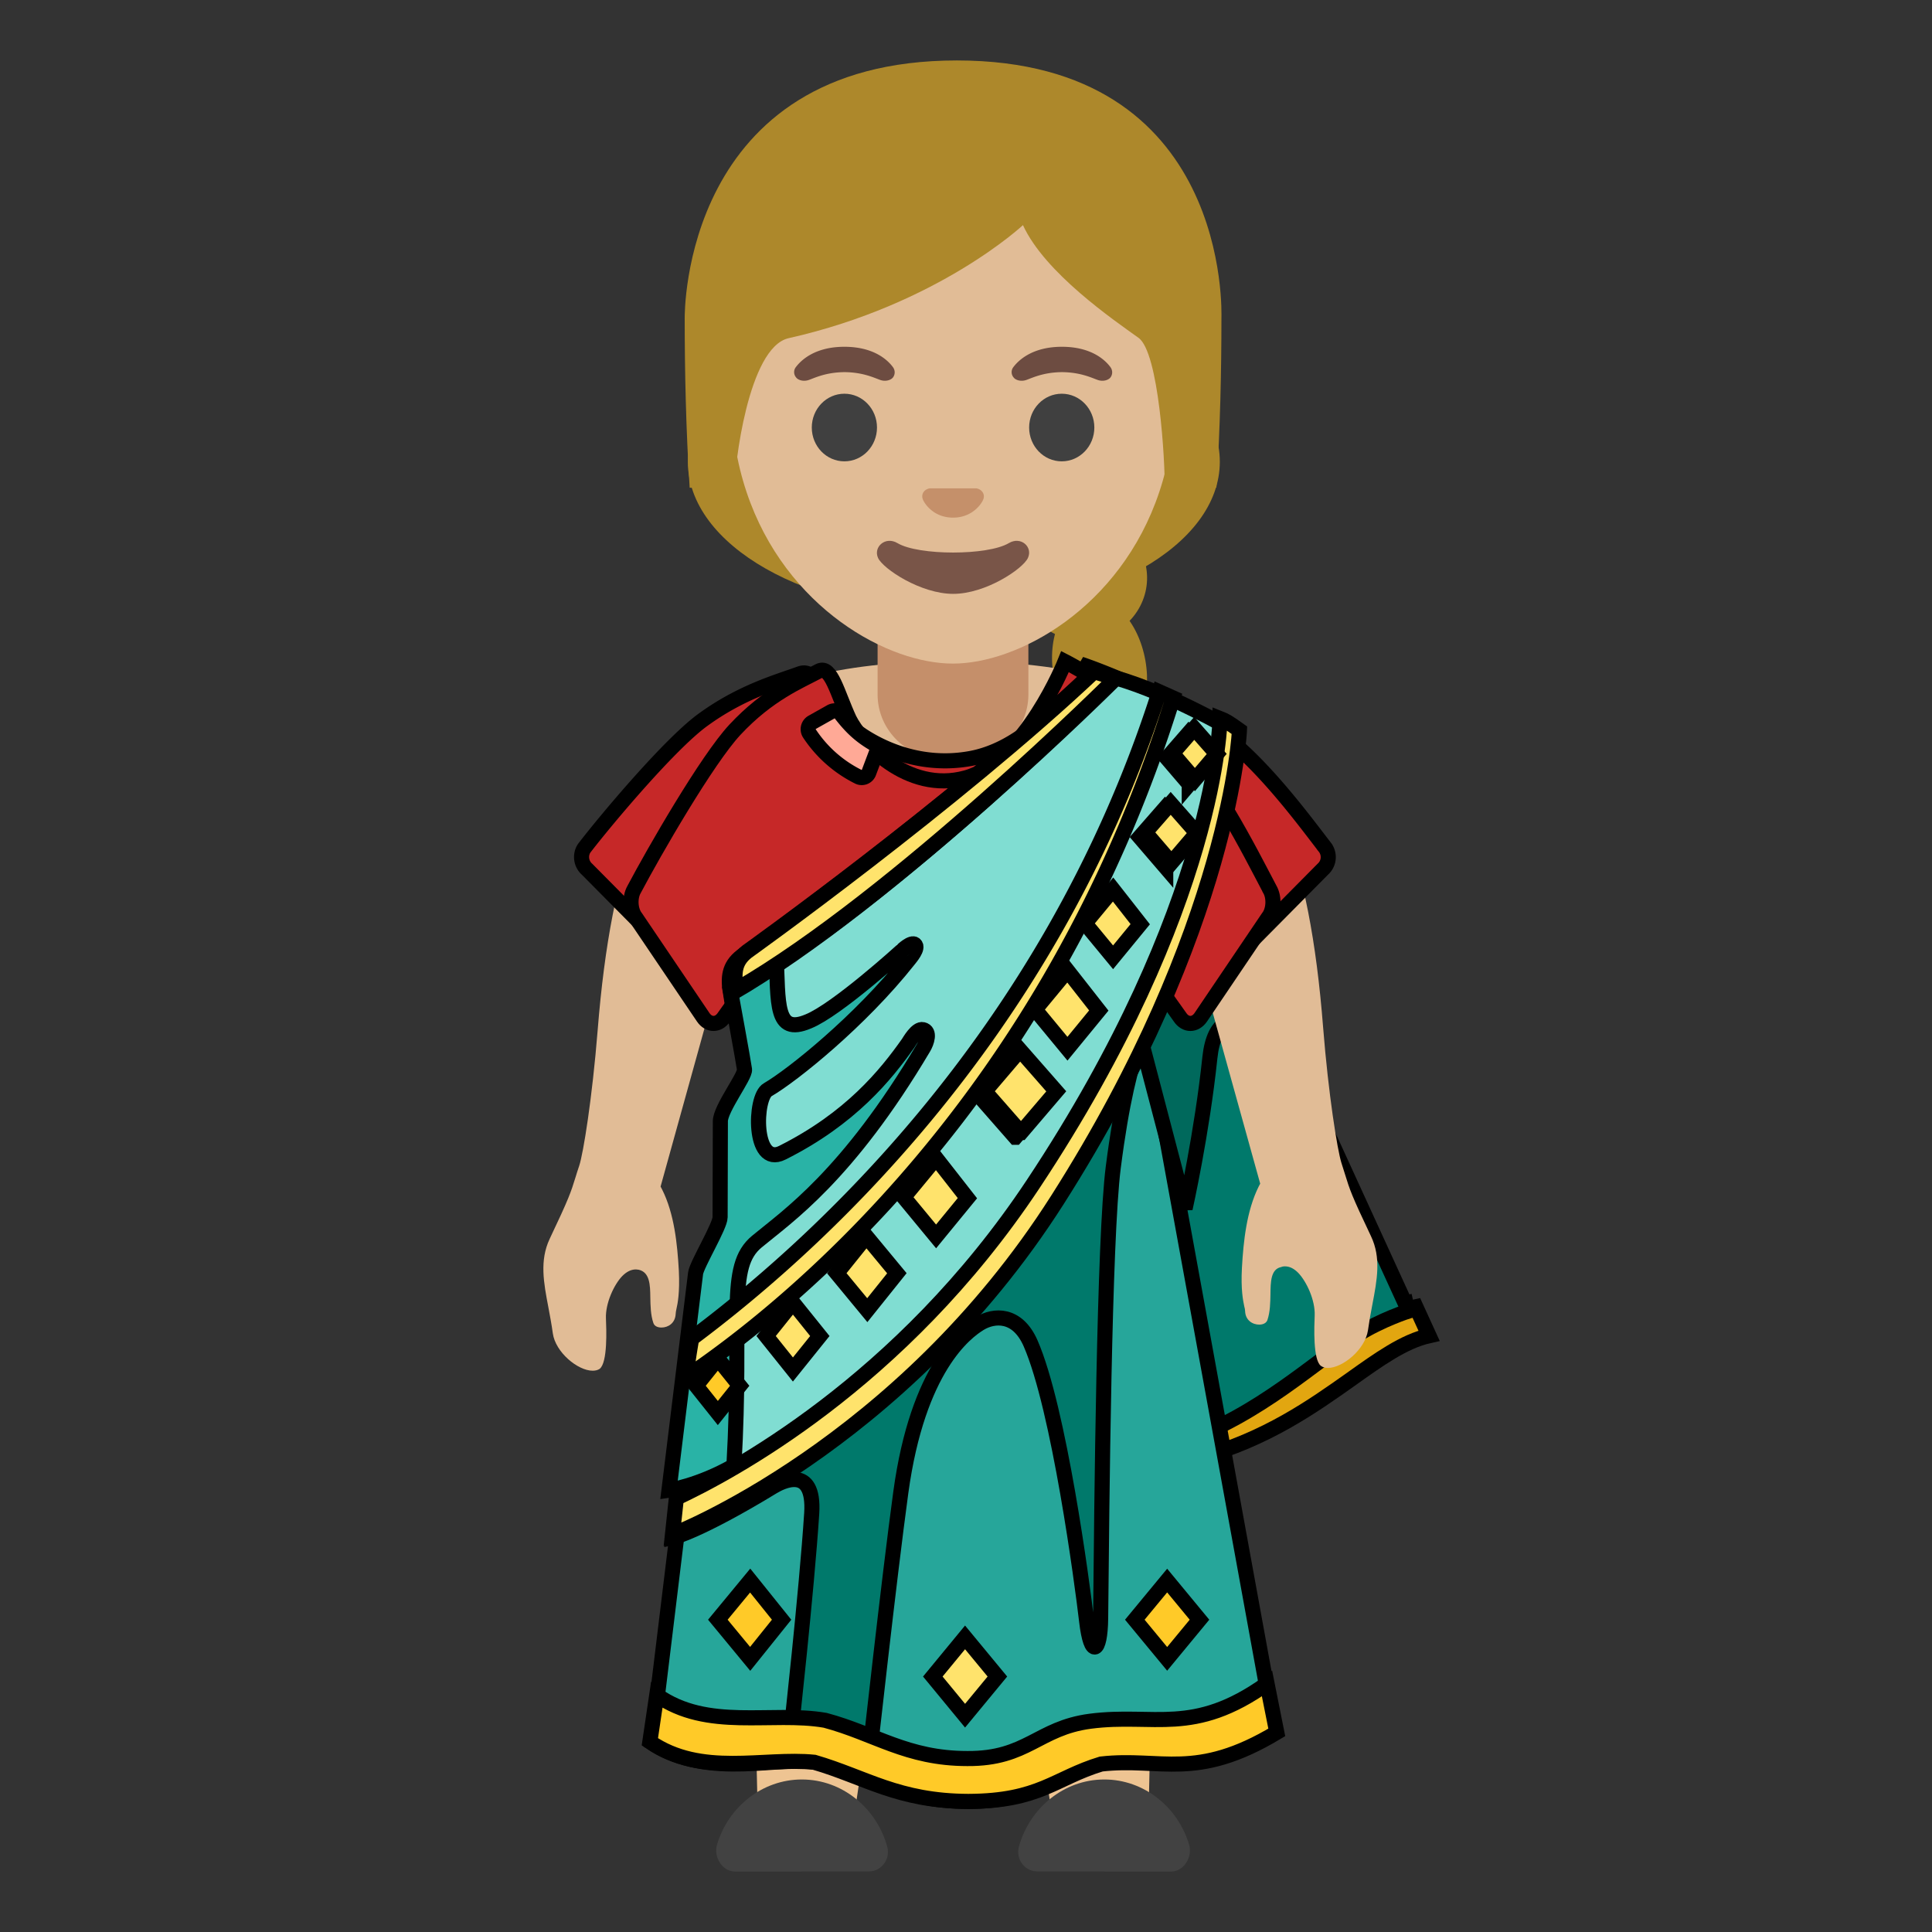 <svg xmlns="http://www.w3.org/2000/svg" viewBox="0 0 128 128" style="enable-background:new 0 0 128 128" xml:space="preserve"><rect x="0" y="0" width="128" height="128" fill="#333333" stroke="none"/><circle/><g transform="rotate(80 71.512 36.186)" fill="#ad882b"><ellipse cx="65.531" cy="36.186" rx="7.009" ry="6.729"/><ellipse cx="73.661" cy="36.279" rx="4.112" ry="4.206"/><ellipse cx="79.736" cy="36.279" rx="4.766" ry="3.084"/></g><ellipse fill="#ad882b" cx="63.194" cy="30.594" rx="17.622" ry="10.015"/><path fill="#e1bc96" d="M39.265 90.813c-.99 0-2.47-1.23-2.64-2.48-.08-.59-.19-1.16-.29-1.7-.32-1.67-.59-3.12.08-4.55 1.28-2.69 1.41-3.1 1.71-4.07.07-.22.14-.47.25-.78.27-.81.86-4.47 1.22-8.96.46-5.76 1.31-10.11 2.67-13.69.85-2.24 2.37-3.37 4.51-3.37 1.86 0 3.7.85 4.45 1.24l-2.1 6.85-5.36 19.31.1.19c.81 1.61 1.01 3.62 1.11 5.38.07 1.47-.08 2.19-.16 2.54-.03.15-.05.25-.05.33-.03.62-.51.9-.94.9-.28 0-.48-.11-.54-.31-.18-.52-.19-1.15-.2-1.7-.01-.81-.03-1.65-.77-1.82l-.18-.02c-.33 0-.62.15-.91.44-.55.57-1.12 1.81-1.08 2.8.03.73.12 2.94-.42 3.35-.12.08-.28.12-.46.12z"/><path fill="#eec492" d="m69.863 121.405-5.15-35.06c-.15-.76-.81-1.27-1.56-1.27s-1.41.51-1.55 1.22l-5.17 35.11-6.2.24-1.03-46.03h27.88l-1.02 46.03-6.2-.24z"/><path fill="#424242" d="M73.163 123.995h4.45c.82-.02 1.41-.96 1.17-1.78-.74-2.49-2.99-4.32-5.62-4.32-2.68 0-4.96 1.9-5.66 4.46-.22.82.39 1.63 1.21 1.63h4.45v.01zm-20.04 0h-4.45c-.82-.02-1.41-.96-1.17-1.78.74-2.49 2.99-4.32 5.62-4.32 2.68 0 4.96 1.9 5.66 4.46.22.82-.39 1.63-1.21 1.63h-4.45v.01z"/><path fill="#e1bc96" d="M72.813 44.865c-2.41-.64-5.58-1.06-9.54-1.06h-.16c-3.96 0-7.18.42-9.57 1.06-7.55 2.01-9.46 6.56-11.71 12.65l7.37 3.2v17.28h28v-17.28l7.28-3.2c-2.25-6.09-4.12-10.64-11.67-12.65z"/><path fill="#c58f6a" d="M63.143 40.715h-5v5.3c0 2.4 2.03 4.34 4.54 4.34h.91c2.51 0 4.54-1.94 4.54-4.34v-5.3h-4.99z"/><path fill="#e1bc96" d="M63.133 8.385c7.63 0 14.69 5.67 14.69 17.7 0 9.66-5.98 15.38-11.19 17.22-1.24.44-2.44.66-3.5.66s-2.25-.22-3.48-.65c-5.21-1.84-11.21-7.55-11.21-17.23 0-12.03 7.07-17.7 14.69-17.7z"/><path fill="#ad882b" d="M63.393 4.005c-18.18 0-18.03 16.81-18.03 17.08 0 3.44.08 7.33.33 11.23l2.98-.01c-.03-1.29.88-9.3 3.58-9.9 9.91-2.23 15.52-7.49 15.52-7.49 1.46 3.18 6.02 6.29 7.66 7.47 1.35.97 1.76 8.22 1.73 9.92h3.42c0-.02.01-.05.01-.07.25-3.88.33-7.74.33-11.16 0-.26.65-17.07-17.53-17.07z"/><path fill="#795548" d="M66.833 35.985c-1.4.83-5.97.83-7.37 0-.8-.48-1.62.25-1.29.98.33.72 2.82 2.38 4.98 2.38 2.16 0 4.62-1.66 4.95-2.38.34-.73-.47-1.46-1.27-.98z"/><path fill="#c5906a" d="M64.833 32.395a.737.737 0 0 0-.14-.04h-3.1c-.05.01-.1.02-.14.04-.28.11-.44.4-.3.72s.75 1.18 1.99 1.18 1.86-.87 1.99-1.18c.14-.31-.02-.6-.3-.72z"/><g fill="#404040"><ellipse ry="2.24" rx="2.16" cy="28.325" cx="55.943"/><ellipse ry="2.24" rx="2.16" cy="28.325" cx="70.343"/></g><path fill="#6d4c41" d="M67.143 24.315c.41-.54 1.36-1.34 3.21-1.34s2.8.79 3.21 1.34c.18.24.14.52.01.69-.12.16-.46.3-.84.17-.38-.13-1.13-.51-2.37-.52-1.25.01-1.99.39-2.37.52-.38.13-.73-.01-.84-.17a.54.54 0 0 1-.01-.69zm-14.41 0c.41-.54 1.36-1.34 3.21-1.34s2.8.79 3.21 1.34c.18.24.14.52.01.69-.12.16-.46.3-.84.17-.38-.13-1.13-.51-2.37-.52-1.25.01-1.99.39-2.37.52-.38.13-.73-.01-.84-.17a.54.54 0 0 1-.01-.69z"/><path stroke="null" fill="#E2A610" d="M93.634 86.21c-2.386.554-4.279 1.977-6.36 3.456-2.32 1.67-4.828 3.463-8.3 4.529l.457 2.39c4.462-1.22 7.544-3.42 10.047-5.188 1.898-1.355 3.546-2.532 5.2-2.902l-1.044-2.286v.001z"/><path stroke="null" fill="#FFF59D" d="m62.884 115.724-.122 1.423a.554.554 0 0 0 .463.591c.867.13 2.692.21 4.493-.129a.55.55 0 0 0 .427-.622l-.244-1.491c-.043-.308-.33-.543-.629-.475-1.819.4-3.082.265-3.79.191a.537.537 0 0 0-.598.512z"/><path stroke="null" fill="#FFCA28" d="m79.657 53.977 1.24.647c.804-2.84.963-5.823.963-5.823s-.806-.647-1.239-.844c0 0-.134 2.736-.964 6.02z"/><path stroke="null" fill="#E2A610" d="M58.806 113.906c-2.55-1.411-4.584-1.306-5.26-1.325-.184 1.707-.306 2.896-.306 2.896 1.91.05 2.453.524 5.218 1.368 0-.006.14-1.165.348-2.94v.001zm17.707-1.214c-.94-.012-2.338-.018-3.424.123l-.494.08.195 3.118c.19-.068 1.086-.536 4.273-.4l-.55-2.921z"/><path stroke="null" fill="#00796B" d="m78.773 55.063-6.53 6.297 6.11 34.167c5.17-1.842 8.703-5.293 11.541-7.074 1.648-1.035 3.437-1.596 3.437-1.596L78.773 55.063z"/><path stroke="null" fill="#26A69A" d="m45.075 99.844-1.899 15.62c3.913 2.533 8.564.74 11.194 1.356 2.631.616 5.2 2.532 9.785 2.532s5.872-1.916 8.502-2.532c2.631-.616 6.238 1.232 11.805-2.101l-8.564-46.983c.03-.062-5.444 11.048-13.36 19.304-7.502 7.82-17.464 12.804-17.464 12.804h.001z"/><path stroke="null" fill="#00796B" d="M51.221 98.49c.5-.301 2.765-1.515 2.557 1.77-.33 5.113-1.397 14.713-1.397 14.713s1.196-.012 1.983.265l3.235 1.146s1.288-11.689 2.082-17.511c1.13-8.263 4.285-10.61 5.23-11.19.94-.573 2.491-.69 3.37 1.319 1.88 4.307 3.424 15.915 3.711 18.398.287 2.484.903 2.145.928-.166.073-7.486.232-25.164.836-29.89 1.13-8.836 2.533-9.502 2.533-9.502l-.397-2.162c.012-.025.525-.031-.793-.031-2.124 4.516-6.696 13.093-13.618 20.093-10.498 10.623-16.406 12.046-16.406 12.046l-.489 4.073s1.703-.37 6.635-3.37v-.001z"/><path stroke="null" fill="#00695C" d="m80.971 59.826 4.26 9.341s-4.535-4.153-5.072.894c-.53 5.046-1.642 10.006-1.642 10.006l-5.573-21.282 8.027 1.041z"/><path fill="#e1bc96" d="M87.971 90.63c-.18 0-.34-.05-.46-.14-.53-.4-.44-2.61-.41-3.34.04-1-.53-2.23-1.08-2.81-.28-.29-.58-.44-.88-.44h-.04l-.11.01-.13.04c-.67.15-.68.98-.69 1.79-.01.56-.02 1.18-.2 1.71-.1.3-.47.31-.54.31-.44 0-.92-.28-.94-.9 0-.08-.02-.18-.06-.33-.07-.35-.23-1.07-.15-2.54.1-1.76.31-3.77 1.11-5.38l.1-.19-5.36-19.3-2.1-6.87c.76-.4 2.6-1.25 4.45-1.25 2.15 0 3.66 1.14 4.5 3.38 1.38 3.6 2.23 7.95 2.68 13.7.35 4.42.94 8.1 1.21 8.96.08.25.24.76.24.76.31 1.01.43 1.39 1.72 4.1.68 1.43.41 2.87.09 4.54-.11.56-.21 1.12-.29 1.7-.19 1.27-1.67 2.49-2.66 2.49z"/><path stroke="null" fill="#FFCA28" d="M64.155 119.348c-4.67-.018-6.794-1.596-10.212-2.594-3.35-.339-7.483.992-10.889-1.356l.458-3.099c3.357 2.39 7.611 1.06 11.158 1.676 3.302.881 5.401 2.533 9.418 2.533 3.973.03 4.681-2.015 8.136-2.471 4.236-.555 6.824.998 11.72-2.496l.646 3.235c-5.383 3.235-7.66 1.645-11.634 2.095-3.094.943-4.065 2.459-8.8 2.477z"/><path stroke="null" fill="#C62828" d="M87.76 56.11c-1.526-1.977-4.602-6.192-7.788-8.188-3.852-2.348-7.99-3.79-7.99-3.79s-3.076 5.256-7.642 6.113-8.136-1.917-8.99-3.087c-.916-1.356-1.404-2.841-2.326-2.533-1.526.555-3.913 1.208-6.482 3.087-2.155 1.578-6.244 6.427-7.77 8.399-.367.43-.306 1.109.122 1.478l5.2 5.25c.427.431 1.16.431 1.593 0l3.73-3.58.61 2.656c.732 3.087.977 4.442.915 5.804 0 .056 24.647.056 24.647 0-.06-1.355.183-2.717.916-5.804l.61-2.656 3.73 3.58c.427.431 1.16.431 1.593 0l5.2-5.25a1.07 1.07 0 0 0 .122-1.478v-.001z"/><path stroke="null" fill="#C62828" d="M84.129 58.92c-1.312-2.49-3.957-7.8-6.695-10.315-3.312-2.957-6.87-4.773-6.87-4.773s-2.644 6.621-6.57 7.7-6.994-2.414-7.728-3.89c-.787-1.707-1.207-3.577-2-3.19-1.31.7-3.363 1.522-5.572 3.89-1.852 1.986-5.368 8.095-6.68 10.579-.315.543-.263 1.397.105 1.862l4.471 6.614c.367.544.997.544 1.37 0l3.206-4.51.524 3.345c.63 3.889.84 5.596.787 7.312 0 .07 21.188.07 21.188 0-.052-1.707.158-3.423.787-7.312l.525-3.345 3.207 4.51c.367.544.996.544 1.37 0l4.47-6.614c.367-.458.42-1.319.105-1.862z"/><path stroke="null" fill="#80DDD2" d="M73.219 44.738c-8.218 8.33-23.837 20.306-23.837 20.306l1.24 5.455-1.64 3.372.04 7.25-1.769 3.77-2.148 14.922s16.044-7.161 24.79-20.867c9.523-14.632 10.513-21.82 12.005-30.444 0 0-5.086-2.969-8.68-3.764h-.001z"/><path stroke="null" fill="#29B3A6" d="M48.386 65.596s.886 4.823.94 5.262-1.6 2.59-1.6 3.424c0 .835-.017 5.773-.017 6.362 0 .587-1.55 3.135-1.624 3.71-.073.572-1.764 14.375-1.764 14.375s1.972-.288 4.304-1.622c.56-9.91-.507-13.167 1.52-14.848 2.026-1.677 6.005-4.36 11.04-12.843.215-.353.465-1.087-.036-1.2-.415-.097-.897.786-.988.913-1.465 2.071-3.79 4.967-8.332 7.243-1.953.98-1.862-3.694-.958-4.18 1.642-.956 6.14-4.565 9.32-8.584.11-.144.684-.792.427-1.033-.232-.21-.866.403-.866.41 0 0-4.316 3.927-6.196 4.684-2.221.943-1.983-1.184-2.136-4.446-2.325 1.85-3.034 2.373-3.034 2.373z"/><path stroke="null" d="m52.533 90.733-1.776-2.218 1.776-2.218 1.783 2.218-1.783 2.218z" fill="#FFE36C"/><path d="m47.558 93.617-1.44-1.806 1.44-1.799 1.447 1.8-1.447 1.805z" stroke="null" fill="#FFCA28"/><path stroke="null" d="m62.018 81.916-2.142-2.594 2.142-2.594 2.076 2.655-2.076 2.533zm8.704-12.435-2.142-2.594 2.142-2.588 2.076 2.65-2.076 2.532zm3.022-6.057-1.856-2.249 1.856-2.242 1.8 2.298-1.8 2.193zM57.46 86.802l-2.02-2.446 1.96-2.44 2.02 2.44-1.96 2.446z" fill="#FFE36C"/><path d="m49.701 109.904-2.142-2.594 2.142-2.594 2.082 2.594-2.082 2.594zm27.626 0-2.143-2.594 2.143-2.594 2.142 2.594-2.142 2.594z" stroke="null" fill="#FFCA28"/><path d="m63.938 113.669-2.137-2.594 2.136-2.594 2.143 2.594-2.142 2.594z" stroke="null" fill="#FFE36C"/><path stroke="null" fill="#FFA996" d="M56.873 51.465a8.326 8.326 0 0 1-3.247-2.872.524.524 0 0 1 .19-.74l1.226-.69a.514.514 0 0 1 .66.13c.634.82 1.214 1.399 2.135 1.947.226.13.312.413.214.653l-.488 1.294a.5.5 0 0 1-.69.278z"/><path stroke="null" d="m77.233 57.47-1.727-2.01 1.68-1.921 1.727 1.964-1.68 1.966zm1.558-5.51-1.485-1.734 1.439-1.653 1.49 1.69-1.444 1.698zM67.27 75.349l-2.395-2.733 2.331-2.732 2.397 2.733-2.332 2.732zm6.28-30.092-1.431-.442c-9.28 8.74-23.012 18.553-23.012 18.553-.807.642-.893 1.378-.702 2.5 10.676-6.17 25.143-20.61 25.143-20.61h.001z" fill="#FFE36C"/><path fill="#FFE36C" d="M80.832 47.601s-.108 12.348-12.389 30.856C59.664 91.682 48.23 97.647 44.81 99.253c-.09.838-.19 1.741-.26 2.417 0 0 15.09-5.803 25.515-22.186C81.595 61.365 82.116 48.38 82.116 48.38c-.686-.494-.934-.643-1.284-.78v.001z" stroke="null"/><path fill="#FFE36C" d="m77.719 46.24-.916-.41c-7.456 23.38-23.544 37.303-30.968 42.845-.02.083-.032.16-.051.243a63.69 63.69 0 0 0-.35 2.335C52.12 86.75 69.443 72.915 77.719 46.24z" stroke="null"/><path stroke="null" d="m77.608 57.157-1.727-2.009 1.68-1.922 1.727 1.965-1.68 1.966zm1.558-5.509-1.485-1.734 1.439-1.654 1.49 1.691-1.444 1.697zm-11.52 23.387-2.395-2.732 2.331-2.733 2.397 2.734-2.332 2.731zm6.28-30.091-1.432-.443c-9.28 8.74-23.01 18.553-23.01 18.553-.808.642-.894 1.378-.703 2.5 10.676-6.169 25.143-20.61 25.143-20.61h.001z" fill="#FFE36C"/></svg>

